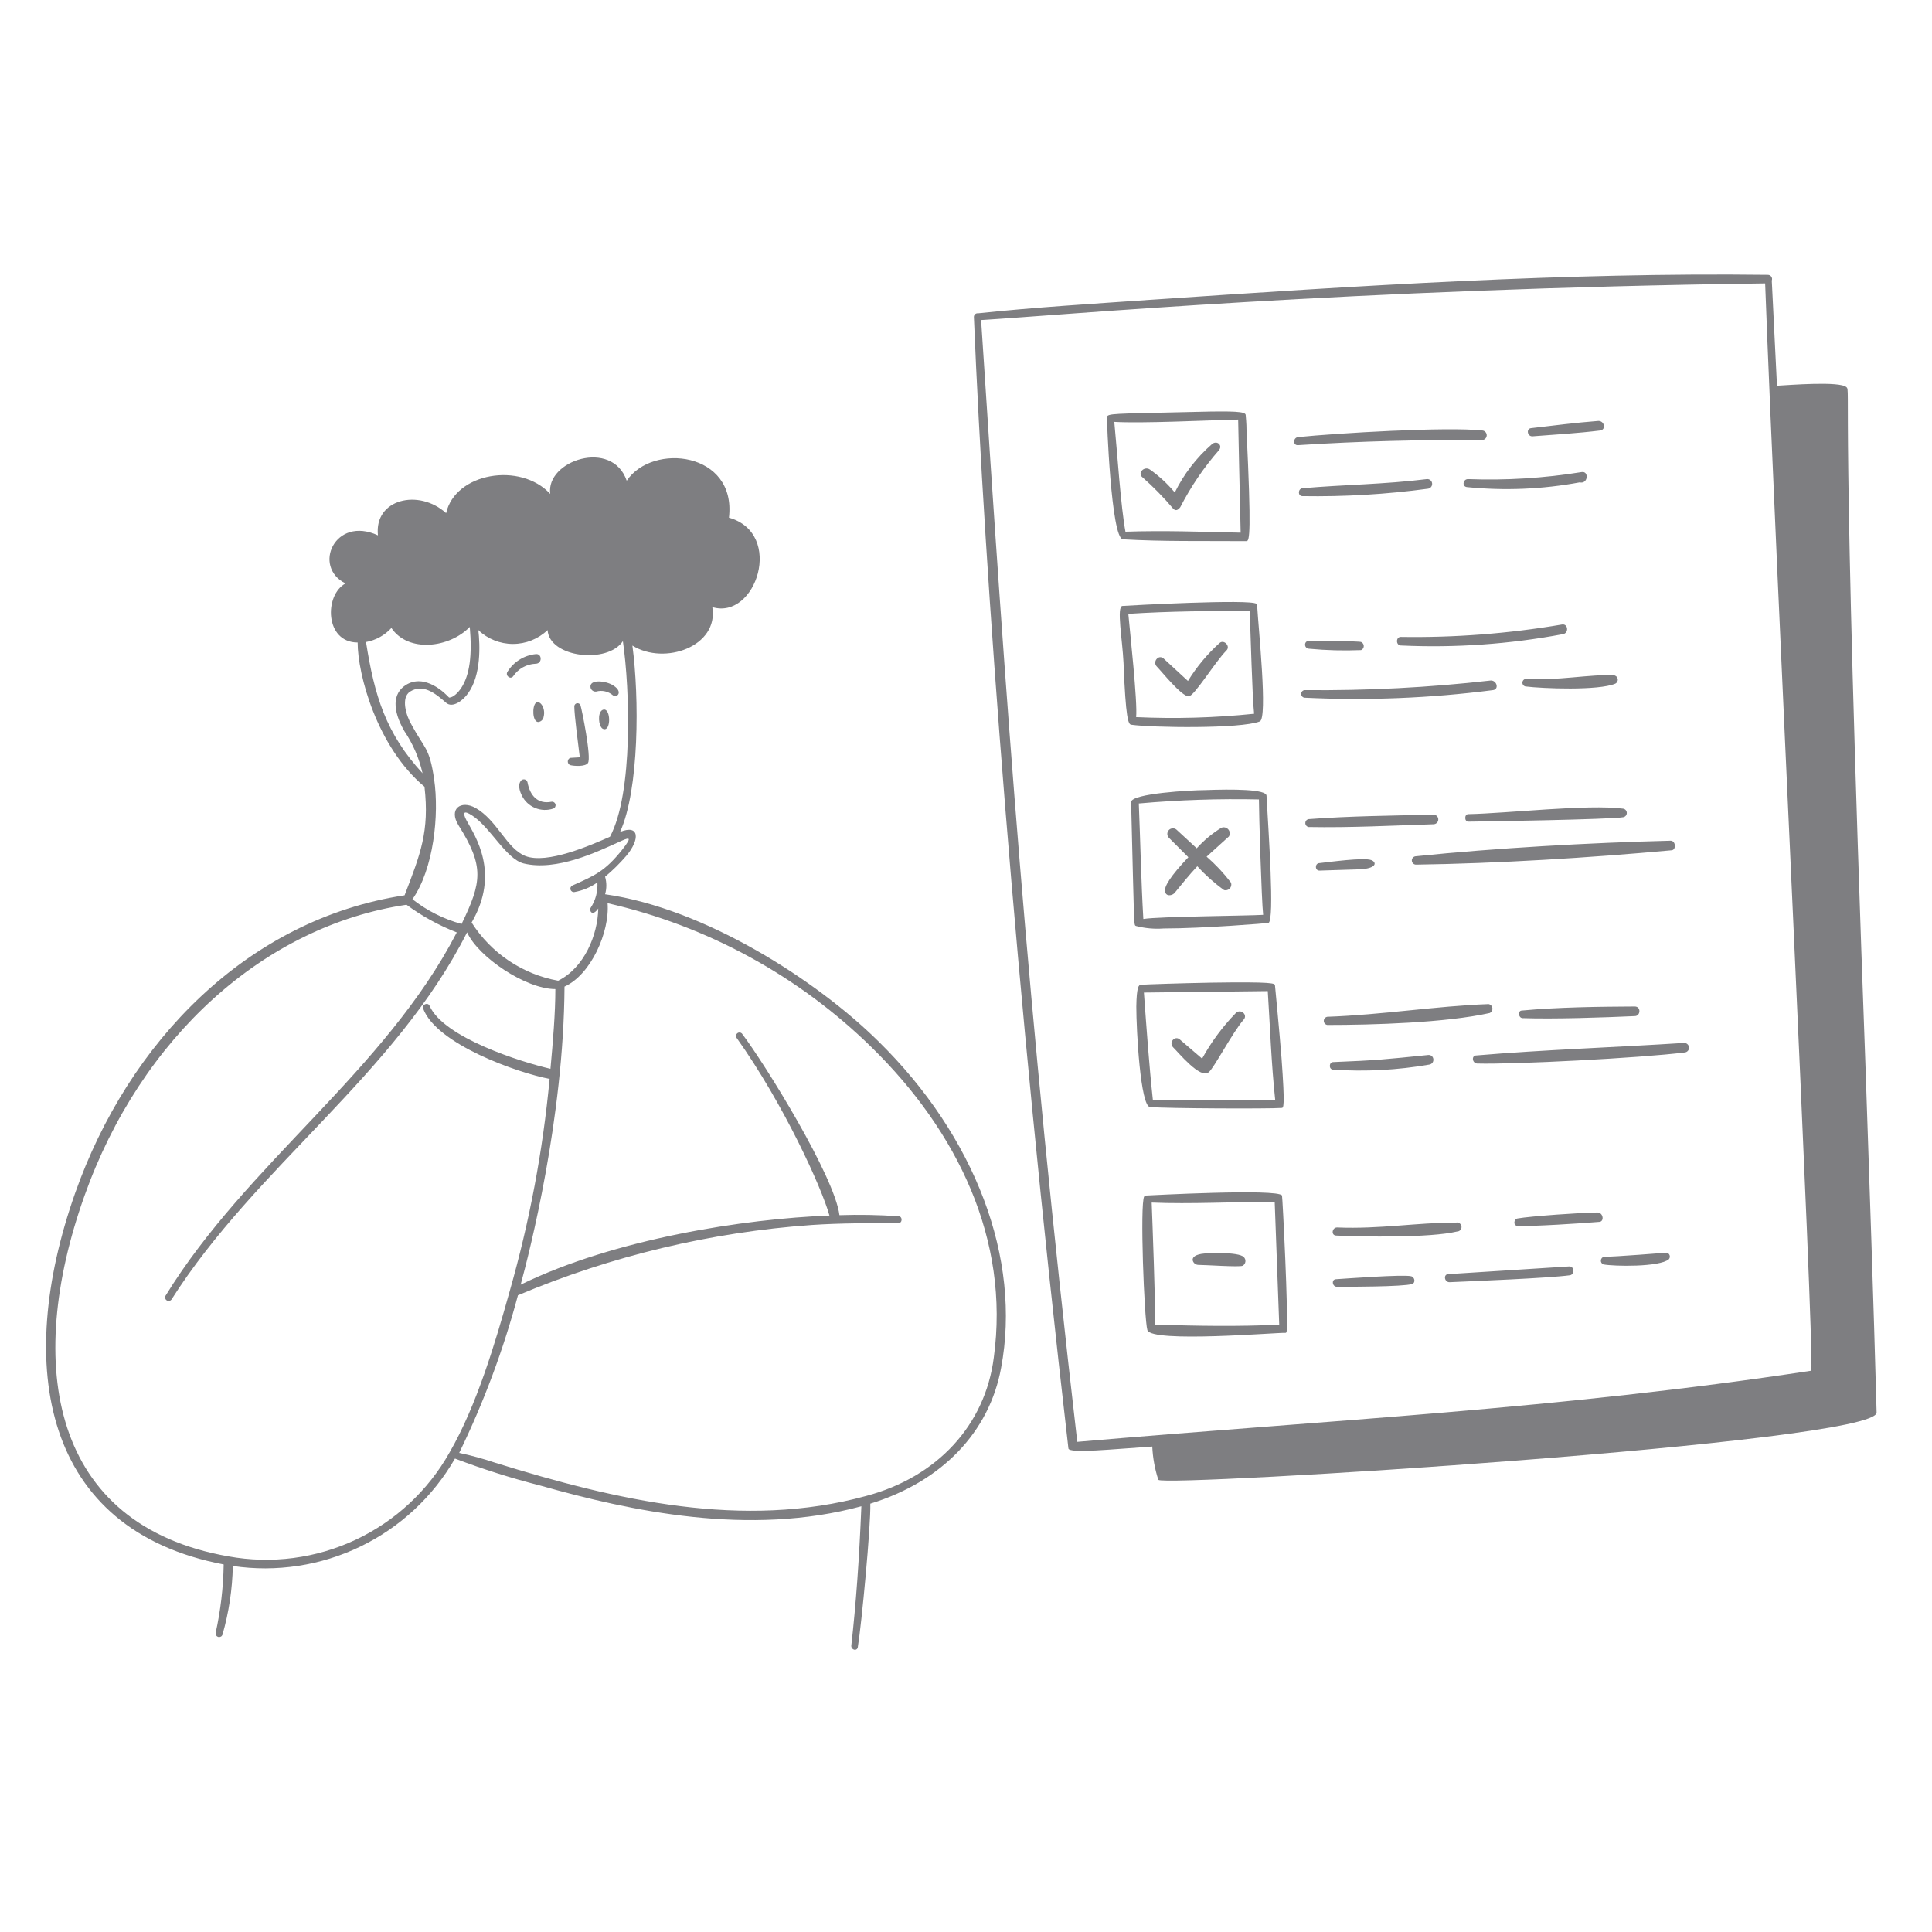 <svg width="154" height="154" viewBox="0 0 154 154" fill="none" xmlns="http://www.w3.org/2000/svg">
<path d="M117.037 64.896C116.715 64.896 116.715 65.494 117.037 65.494C117.804 65.494 128.482 65.317 129.379 65.141C129.46 65.129 129.535 65.088 129.589 65.025C129.643 64.963 129.672 64.883 129.672 64.8C129.672 64.718 129.643 64.638 129.589 64.575C129.535 64.513 129.46 64.471 129.379 64.459C126.565 64.091 120.134 64.835 117.037 64.896ZM121.315 80.549C120.962 80.549 121.023 81.139 121.361 81.154C123.859 81.239 127.754 81.109 130.306 80.993C130.774 80.993 130.827 80.227 130.306 80.227C127.447 80.242 124.181 80.281 121.315 80.549ZM121.644 54.111C121.57 54.114 121.499 54.144 121.445 54.195C121.392 54.247 121.358 54.316 121.352 54.39C121.345 54.464 121.366 54.538 121.41 54.598C121.454 54.658 121.518 54.7 121.59 54.716C122.963 54.885 127.416 55.061 128.758 54.494C128.826 54.46 128.882 54.404 128.916 54.336C128.951 54.267 128.962 54.19 128.948 54.114C128.934 54.039 128.896 53.97 128.84 53.918C128.783 53.866 128.711 53.834 128.635 53.827C126.857 53.72 124.005 54.287 121.644 54.111ZM112.89 68.92C119.36 68.828 126.688 68.376 133.219 67.778C133.625 67.778 133.587 67.012 133.165 67.012C126.742 67.173 119.237 67.594 112.852 68.253C112.763 68.258 112.681 68.299 112.622 68.365C112.563 68.431 112.532 68.518 112.538 68.606C112.543 68.695 112.583 68.777 112.649 68.836C112.715 68.895 112.802 68.925 112.89 68.92ZM122.165 34.778C123.967 34.64 125.768 34.533 127.531 34.318C128.037 34.265 127.907 33.552 127.409 33.552C125.615 33.69 123.821 33.92 122.043 34.127C121.629 34.173 121.744 34.809 122.165 34.778ZM111.648 50.768C111.265 50.768 111.25 51.42 111.648 51.451C115.982 51.653 120.324 51.349 124.588 50.546C125.071 50.462 124.994 49.695 124.503 49.78C120.258 50.504 115.955 50.835 111.648 50.768ZM125.914 38.45C126.581 38.611 126.68 37.522 126.067 37.63C123.075 38.115 120.043 38.302 117.014 38.189C116.608 38.189 116.516 38.78 116.93 38.826C119.927 39.127 122.952 39 125.914 38.45ZM109.31 68.56C108.712 68.33 105.953 68.713 105.179 68.798C104.803 68.798 104.788 69.403 105.179 69.396L108.314 69.296C109.763 69.242 109.755 68.736 109.31 68.56ZM112.476 101.729C111.832 101.575 107.256 101.92 106.505 101.966C106.106 101.966 106.183 102.58 106.581 102.572C107.394 102.572 111.848 102.572 112.553 102.35C112.867 102.242 112.76 101.79 112.476 101.729ZM106.497 98.486C108.651 98.586 113.986 98.678 116.14 98.164C116.191 98.164 116.24 98.153 116.286 98.132C116.332 98.111 116.373 98.081 116.406 98.044C116.44 98.006 116.465 97.962 116.481 97.914C116.496 97.866 116.501 97.816 116.496 97.765C116.49 97.715 116.475 97.667 116.449 97.624C116.424 97.58 116.39 97.542 116.349 97.513C116.309 97.483 116.262 97.462 116.213 97.452C116.164 97.441 116.113 97.441 116.064 97.451C112.913 97.451 109.993 97.98 106.589 97.842C106.183 97.827 106.075 98.463 106.497 98.486ZM113.933 84.857C114.393 84.773 114.354 84.09 113.871 84.09C110.468 84.435 109.755 84.52 106.267 84.658C105.93 84.658 105.892 85.24 106.267 85.263C108.829 85.433 111.403 85.297 113.933 84.857ZM118.655 80.035C114.485 80.189 110.154 80.894 105.8 81.047C105.722 81.059 105.651 81.099 105.6 81.158C105.548 81.218 105.52 81.294 105.52 81.373C105.52 81.452 105.548 81.528 105.6 81.588C105.651 81.647 105.722 81.687 105.8 81.699C109.41 81.699 115.22 81.53 118.739 80.748C118.812 80.716 118.873 80.66 118.913 80.591C118.953 80.521 118.969 80.44 118.96 80.361C118.95 80.281 118.916 80.206 118.861 80.148C118.806 80.089 118.734 80.05 118.655 80.035ZM132.859 99.851C132.797 99.851 128.589 100.196 127.869 100.173C127.8 100.185 127.738 100.219 127.69 100.269C127.643 100.32 127.613 100.385 127.605 100.453C127.598 100.522 127.612 100.592 127.647 100.652C127.682 100.712 127.736 100.759 127.8 100.786C128.658 100.947 132.276 101.008 133.02 100.38C133.057 100.338 133.083 100.288 133.095 100.234C133.108 100.179 133.106 100.123 133.089 100.069C133.073 100.016 133.043 99.968 133.003 99.93C132.963 99.891 132.913 99.864 132.859 99.851ZM134.216 83.132C128.903 83.477 122.97 83.676 117.681 84.129C117.267 84.129 117.344 84.75 117.742 84.773C120.602 84.857 130.774 84.336 134.285 83.891C134.335 83.887 134.383 83.873 134.428 83.85C134.473 83.827 134.512 83.796 134.545 83.757C134.577 83.718 134.601 83.674 134.615 83.626C134.63 83.578 134.635 83.527 134.629 83.477C134.62 83.377 134.571 83.284 134.493 83.22C134.416 83.155 134.316 83.124 134.216 83.132ZM114.262 65.701C114.364 65.701 114.461 65.66 114.533 65.589C114.605 65.517 114.646 65.419 114.646 65.317C114.646 65.216 114.605 65.118 114.533 65.046C114.461 64.975 114.364 64.934 114.262 64.934C110.958 65.019 107.624 65.042 104.297 65.294C104.226 65.31 104.162 65.35 104.116 65.407C104.07 65.465 104.045 65.536 104.045 65.609C104.045 65.682 104.07 65.753 104.116 65.81C104.162 65.867 104.226 65.907 104.297 65.923C107.639 65.984 110.958 65.808 114.262 65.701ZM127.332 96.646C126.167 96.646 121.966 96.945 120.97 97.122C120.648 97.175 120.602 97.704 120.97 97.72C122.05 97.773 126.228 97.505 127.439 97.398C127.907 97.413 127.807 96.646 127.332 96.646ZM125.094 100.947L115.458 101.56C115.021 101.56 115.128 102.227 115.558 102.204C117.428 102.12 123.446 101.882 125.132 101.652C125.508 101.606 125.515 100.947 125.094 100.947ZM118.195 34.318C115.366 33.996 106.489 34.533 103.477 34.84C103.063 34.878 103.032 35.522 103.477 35.483C108.429 35.161 113.25 35.054 118.202 35.069C118.289 35.051 118.366 35.003 118.422 34.934C118.477 34.865 118.506 34.779 118.506 34.691C118.505 34.602 118.473 34.517 118.417 34.449C118.36 34.381 118.281 34.335 118.195 34.318ZM119.015 55.007C119.498 54.938 119.321 54.241 118.839 54.241C113.905 54.803 108.941 55.059 103.975 55.007C103.903 55.019 103.838 55.056 103.79 55.111C103.743 55.167 103.717 55.237 103.717 55.31C103.717 55.383 103.743 55.454 103.79 55.509C103.838 55.565 103.903 55.602 103.975 55.613C108.996 55.855 114.029 55.652 119.015 55.007ZM113.81 38.956C113.86 38.951 113.909 38.936 113.954 38.913C113.999 38.889 114.038 38.856 114.07 38.817C114.102 38.778 114.126 38.733 114.141 38.684C114.155 38.636 114.16 38.585 114.155 38.534C114.15 38.484 114.135 38.435 114.112 38.39C114.088 38.346 114.055 38.306 114.016 38.274C113.977 38.242 113.932 38.218 113.883 38.203C113.835 38.189 113.784 38.184 113.733 38.189C110.353 38.611 107.149 38.626 103.814 38.918C103.462 38.956 103.423 39.531 103.814 39.546C107.156 39.6 110.498 39.403 113.81 38.956ZM104.312 51.09C103.929 51.09 103.921 51.696 104.358 51.711C105.734 51.841 107.117 51.877 108.498 51.819C108.56 51.791 108.613 51.746 108.65 51.688C108.687 51.631 108.707 51.565 108.707 51.497C108.707 51.428 108.687 51.362 108.65 51.305C108.613 51.248 108.56 51.203 108.498 51.175C108.36 51.098 105.018 51.09 104.312 51.09ZM94.746 55.506C95.191 55.506 96.839 52.777 97.766 51.842C98.103 51.504 97.552 50.937 97.207 51.259C96.229 52.141 95.382 53.158 94.692 54.279L92.753 52.493C92.354 52.125 91.841 52.754 92.209 53.129C92.577 53.505 94.179 55.506 94.746 55.506ZM89.503 42.988C92.646 43.172 95.911 43.111 99.361 43.134C99.606 43.134 99.751 42.451 99.361 34.311C99.361 33.72 99.307 33.283 99.299 33.122C99.301 33.099 99.298 33.075 99.29 33.052C99.282 33.03 99.27 33.009 99.253 32.992C99.031 32.755 97.582 32.77 94.324 32.854C88.844 32.984 88.238 32.946 88.238 33.26C88.215 33.322 88.56 42.896 89.503 42.988ZM89.717 42.421C89.334 40.374 89.058 36.051 88.82 33.628C91.051 33.759 96.133 33.506 98.694 33.444C98.694 33.444 98.832 40.259 98.893 42.459C95.888 42.39 92.753 42.275 89.687 42.382L89.717 42.421Z" fill="#7E7E81"/>
<path d="M100.418 57.506C101.062 57.253 100.311 50.109 100.204 48.231C100.198 48.192 100.179 48.157 100.15 48.131C99.69 47.733 89.963 48.262 89.472 48.3C88.981 48.338 89.472 51.006 89.556 52.823C89.733 57.345 89.939 57.736 90.169 57.767C91.841 58.005 98.885 58.104 100.418 57.506ZM89.939 48.929C93.259 48.714 96.624 48.699 99.613 48.683C99.69 50.477 99.813 55.529 99.966 56.893C96.842 57.216 93.698 57.306 90.56 57.161C90.691 56.019 90.055 50.224 89.939 48.929ZM96.179 68.284L97.958 66.674C98.009 66.587 98.032 66.485 98.023 66.383C98.013 66.282 97.972 66.186 97.905 66.11C97.838 66.033 97.748 65.98 97.649 65.957C97.549 65.935 97.446 65.944 97.352 65.984C96.624 66.433 95.963 66.983 95.39 67.617L93.795 66.145C93.709 66.065 93.594 66.022 93.476 66.027C93.358 66.031 93.247 66.082 93.167 66.168C93.086 66.255 93.044 66.369 93.048 66.487C93.052 66.605 93.103 66.716 93.19 66.797L94.723 68.33C93.343 69.786 92.737 70.699 92.875 71.112C93.013 71.526 93.512 71.343 93.642 71.159C94.178 70.499 94.784 69.748 95.436 69.05C96.082 69.756 96.798 70.393 97.574 70.952C97.654 70.972 97.739 70.971 97.818 70.948C97.897 70.925 97.969 70.881 98.026 70.82C98.082 70.76 98.121 70.686 98.139 70.605C98.157 70.524 98.152 70.44 98.126 70.361C97.549 69.605 96.897 68.909 96.179 68.284ZM96.585 35.422C95.361 36.493 94.361 37.795 93.642 39.255C93.064 38.563 92.4 37.95 91.664 37.43C91.212 37.116 90.629 37.714 91.074 38.051C91.948 38.824 92.766 39.659 93.519 40.55C93.719 40.757 93.91 40.65 94.079 40.428C94.914 38.801 95.943 37.282 97.145 35.905C97.513 35.499 96.984 35.046 96.585 35.422ZM96.34 85.47C96.739 85.194 98.257 82.266 99.138 81.269C99.483 80.886 98.885 80.357 98.494 80.763C97.445 81.844 96.545 83.061 95.819 84.382L94.033 82.848C93.642 82.519 93.121 83.109 93.527 83.5C93.933 83.891 95.681 86.037 96.34 85.47ZM102.189 95.297C101.898 94.722 91.411 95.297 91.312 95.297C91.289 95.3 91.267 95.308 91.248 95.322C91.229 95.335 91.214 95.353 91.204 95.374C90.852 95.941 91.204 105.163 91.457 106.021C91.756 107.064 101.921 106.198 102.427 106.244C102.442 106.247 102.458 106.247 102.473 106.243C102.488 106.24 102.502 106.233 102.515 106.224C102.527 106.214 102.537 106.202 102.545 106.189C102.552 106.175 102.556 106.159 102.557 106.144C102.718 104.971 102.227 95.374 102.189 95.297ZM91.802 95.857C94.868 95.987 98.494 95.795 101.606 95.788C101.652 97.068 101.928 104.58 101.967 105.592C98.563 105.745 95.704 105.692 92.078 105.592C92.117 104.312 91.848 97.022 91.802 95.88V95.857Z" fill="#7E7E81"/>
<path d="M95.504 100.824C96.049 100.824 98.831 101.016 99.054 100.893C99.112 100.86 99.162 100.813 99.2 100.757C99.238 100.702 99.262 100.638 99.271 100.571C99.28 100.504 99.273 100.436 99.251 100.372C99.23 100.309 99.193 100.251 99.146 100.203C98.739 99.774 96.171 99.866 95.742 99.95C95.16 100.057 95.052 100.28 95.068 100.448C95.088 100.551 95.142 100.643 95.221 100.712C95.3 100.78 95.4 100.819 95.504 100.824ZM96.539 78.326C94.025 78.372 91.38 78.464 90.944 78.494C90.775 78.494 90.599 78.64 90.576 80.234C90.576 82.143 90.905 88.191 91.672 88.245C93.205 88.36 101.131 88.391 102.15 88.314C102.311 88.314 102.442 88.314 102.15 84.328C101.99 82.273 101.629 78.54 101.629 78.54C101.599 78.387 101.583 78.249 96.539 78.326ZM101.054 79C101.238 81.86 101.338 84.788 101.645 87.662H91.894C91.595 84.895 91.396 82.044 91.181 79.115L101.054 79ZM92.753 74.01C95.865 74.01 101.07 73.588 101.116 73.566C101.606 73.313 101.116 66.391 100.955 63.432C100.955 62.903 98.249 62.895 96.003 62.98C95.022 62.98 90.146 63.24 90.162 63.938C90.422 74.202 90.361 73.704 90.553 73.811C91.27 73.998 92.013 74.065 92.753 74.01ZM91.135 73.244C90.959 70.223 90.897 67.019 90.775 64.045C93.958 63.762 97.154 63.655 100.349 63.723C100.349 64.773 100.556 71.757 100.686 72.922C99.552 72.998 92.323 73.052 91.158 73.251L91.135 73.244Z" fill="#7E7E81"/>
<path d="M148.711 85.355C146.703 30.723 147.546 31.183 147.178 30.861C146.657 30.37 142.632 30.692 141.643 30.746L141.229 22.368C141.249 22.317 141.256 22.263 141.251 22.209C141.245 22.155 141.226 22.103 141.196 22.058C141.166 22.013 141.125 21.976 141.078 21.949C141.03 21.923 140.977 21.909 140.923 21.908C124.825 21.708 108.26 22.774 91.649 23.901C87.172 24.215 82.519 24.491 77.966 24.974C77.923 24.967 77.88 24.97 77.838 24.982C77.797 24.994 77.759 25.015 77.727 25.044C77.694 25.072 77.669 25.108 77.652 25.147C77.635 25.187 77.627 25.23 77.629 25.273C78.472 45.74 80.925 78.824 85.164 115.457C85.21 115.879 88.705 115.511 91.848 115.304C91.889 116.206 92.052 117.098 92.331 117.956C92.791 118.539 149.654 115.013 149.585 112.591C149.339 103.492 149.01 94.278 148.711 85.355ZM144.403 109.256C124.243 112.322 106.114 113.181 85.869 114.929C81.86 80.196 80.212 56.372 78.204 25.511C84.428 25.143 107.448 23.027 140.7 22.59C141.528 44.874 144.61 106.803 144.38 109.256H144.403ZM48.178 56.556C47.657 56.556 47.664 57.568 47.91 57.951C47.938 58.007 47.982 58.054 48.036 58.085C48.091 58.116 48.153 58.131 48.216 58.127C48.684 58.074 48.661 56.609 48.178 56.556ZM45.441 60.986C45.771 61.071 46.66 61.124 46.867 60.818C47.158 60.389 46.369 56.495 46.269 56.218C46.249 56.162 46.209 56.115 46.157 56.085C46.105 56.056 46.044 56.045 45.985 56.056C45.926 56.068 45.873 56.099 45.835 56.146C45.797 56.192 45.777 56.251 45.779 56.31C45.779 57.008 46.093 59.377 46.215 60.365L45.449 60.411C45.393 60.435 45.345 60.475 45.311 60.526C45.277 60.576 45.259 60.636 45.258 60.697C45.257 60.757 45.274 60.817 45.306 60.869C45.339 60.92 45.386 60.961 45.441 60.986ZM47.526 55.122C47.753 55.06 47.992 55.054 48.221 55.105C48.451 55.156 48.665 55.262 48.845 55.414C49.144 55.682 49.719 55.168 48.898 54.647C48.308 54.248 46.928 54.111 47.074 54.816C47.098 54.914 47.157 55 47.241 55.056C47.325 55.113 47.426 55.137 47.526 55.122Z" fill="#7E7E81"/>
<path d="M70.001 82.986C65.073 78.126 56.204 72.416 48.231 71.281C48.364 70.826 48.364 70.342 48.231 69.886C48.838 69.379 49.402 68.822 49.918 68.223C51.014 66.935 50.991 65.678 49.427 66.314C50.96 62.926 50.96 55.582 50.408 51.458C52.976 53.06 57.307 51.52 56.779 48.392C60.266 49.442 62.535 42.513 58.105 41.263C58.725 36.02 52.011 35.261 49.956 38.319C48.799 34.939 43.479 36.717 43.862 39.37C41.463 36.794 36.281 37.691 35.56 40.903C33.391 38.933 29.811 39.768 30.126 42.673C26.691 41.079 24.875 45.188 27.542 46.506C25.833 47.426 25.887 51.213 28.508 51.213C28.508 53.742 30.041 59.538 33.836 62.711C34.242 66.26 33.514 68.077 32.249 71.365C19.739 73.266 10.241 83.025 5.979 95.129C1.119 108.926 3.427 121.958 17.83 124.702C17.8 126.543 17.584 128.377 17.186 130.175C17.179 130.243 17.197 130.311 17.235 130.367C17.274 130.423 17.332 130.463 17.398 130.48C17.465 130.497 17.535 130.489 17.596 130.458C17.657 130.428 17.704 130.376 17.73 130.313C18.244 128.527 18.522 126.682 18.558 124.825C22.028 125.34 25.573 124.799 28.732 123.272C31.89 121.745 34.515 119.302 36.266 116.262C38.485 117.105 40.749 117.822 43.05 118.409C50.286 120.455 59.722 122.487 68.66 120.064C68.484 124.349 68.238 127.784 67.855 131.195C67.855 131.532 68.323 131.632 68.376 131.294C68.675 129.501 69.419 121.628 69.373 119.857C75.061 118.11 78.863 114.162 79.798 109.034C81.431 100.341 77.751 90.583 70.001 82.986ZM37.446 49.971C37.645 52.209 37.446 53.804 36.764 54.839C36.511 55.214 36.128 55.605 35.798 55.605C35.545 55.329 33.889 53.612 32.326 54.616C31.306 55.283 31.26 56.579 32.226 58.265C32.916 59.289 33.41 60.433 33.682 61.638C30.747 58.449 29.85 55.459 29.175 51.175C29.954 51.034 30.666 50.641 31.199 50.055C32.54 52.048 35.821 51.65 37.446 49.971ZM32.694 55.122C33.728 54.486 34.687 55.253 35.56 56.019C36.074 56.471 36.917 55.835 37.316 55.253C38.358 53.812 38.266 51.42 38.128 50.224C38.872 50.933 39.861 51.328 40.888 51.328C41.915 51.328 42.904 50.933 43.648 50.224C43.801 52.432 48.431 52.938 49.65 51.105C50.209 54.938 50.477 63.225 48.622 66.697C47.089 67.372 43.602 68.912 41.869 68.23C40.382 67.64 39.631 65.371 37.898 64.397C36.733 63.754 35.737 64.482 36.549 65.785C38.604 69.05 38.42 70.292 36.794 73.65C35.37 73.262 34.038 72.592 32.877 71.68C34.564 69.265 35.024 64.957 34.602 62.09C34.227 59.538 33.836 59.691 32.824 57.805C32.356 57.031 31.942 55.597 32.694 55.122ZM45.625 70.584C45.564 70.612 45.515 70.662 45.488 70.724C45.461 70.785 45.458 70.855 45.479 70.919C45.499 70.983 45.543 71.037 45.601 71.072C45.659 71.106 45.728 71.118 45.794 71.105C46.451 70.987 47.074 70.726 47.618 70.338C47.662 71.053 47.474 71.763 47.082 72.362C46.944 72.554 47.189 73.129 47.687 72.416C47.649 74.531 46.568 77.145 44.491 78.172C43.083 77.918 41.743 77.374 40.556 76.576C39.368 75.778 38.359 74.742 37.592 73.535C39.891 69.595 37.868 66.636 37.193 65.409C36.818 64.704 37.009 64.597 37.622 64.995C39.071 65.915 40.344 68.483 41.746 68.828C44.391 69.464 47.649 67.87 49.243 67.157C50.071 66.781 50.554 66.528 49.558 67.778C48.224 69.426 47.465 69.771 45.625 70.584ZM13.185 103.3C13.157 103.362 13.153 103.432 13.173 103.498C13.192 103.563 13.235 103.619 13.293 103.655C13.351 103.692 13.42 103.706 13.487 103.696C13.554 103.685 13.616 103.651 13.66 103.599C20.383 93.005 31.505 85.654 37.231 74.317C38.121 76.294 41.923 78.839 44.268 78.839C44.268 80.748 44.077 83.017 43.877 85.194C41.578 84.665 35.361 82.718 34.242 80.173C34.112 79.859 33.606 80.073 33.728 80.388C34.779 83.232 41.264 85.516 43.809 85.999C43.271 91.727 42.206 97.392 40.627 102.924C39.47 107.064 37.983 112.069 35.836 115.772C34.125 118.816 31.507 121.25 28.347 122.735C25.186 124.221 21.641 124.683 18.206 124.058C4.055 121.574 1.924 108.811 6.73 95.328C11.222 82.695 21.057 73.803 32.402 72.117C33.635 73.026 34.983 73.768 36.411 74.324C30.662 85.416 19.701 92.698 13.185 103.3ZM41.286 103.246C48.735 100.107 56.649 98.214 64.712 97.643C67.012 97.49 69.312 97.497 71.611 97.497C71.948 97.497 71.956 96.945 71.611 96.945C70.047 96.837 68.479 96.809 66.912 96.861C66.537 93.795 61.01 84.849 59.132 82.373C59.084 82.328 59.021 82.301 58.955 82.298C58.889 82.295 58.824 82.316 58.772 82.357C58.72 82.397 58.684 82.456 58.671 82.521C58.659 82.586 58.67 82.653 58.703 82.71C62.466 87.984 65.51 94.699 66.115 96.892C59.377 97.144 48.983 98.739 41.501 102.403C42.206 99.82 44.935 89.165 44.997 78.64C47.105 77.697 48.607 74.286 48.431 71.994C56.379 73.804 63.668 77.785 69.488 83.492C76.318 90.184 80.503 98.823 79.215 108.214C78.533 113.579 74.723 117.734 69.036 119.244C59.231 121.927 49.144 119.597 39.462 116.592C38.525 116.276 37.57 116.015 36.603 115.81C38.562 111.781 40.13 107.574 41.286 103.246Z" fill="#7E7E81"/>
<path d="M40.911 53.896C41.109 53.603 41.373 53.361 41.682 53.189C41.991 53.017 42.336 52.921 42.689 52.907C43.249 52.907 43.218 52.064 42.689 52.14C42.234 52.188 41.796 52.34 41.408 52.583C41.02 52.826 40.693 53.154 40.451 53.543C40.252 53.858 40.696 54.202 40.911 53.896ZM42.72 56.019C42.406 56.272 42.429 57.552 42.904 57.552C43.013 57.541 43.114 57.493 43.192 57.416C43.27 57.34 43.32 57.239 43.333 57.131C43.51 56.464 43.057 55.782 42.72 56.019ZM42.045 62.351C42.031 62.291 41.999 62.237 41.952 62.196C41.906 62.155 41.849 62.13 41.787 62.123C41.726 62.117 41.664 62.129 41.61 62.159C41.556 62.188 41.513 62.234 41.486 62.289C41.409 62.397 41.264 62.727 41.586 63.393C41.804 63.847 42.181 64.206 42.646 64.4C43.111 64.595 43.63 64.614 44.108 64.451C44.172 64.426 44.225 64.377 44.256 64.315C44.287 64.253 44.295 64.181 44.277 64.114C44.259 64.047 44.217 63.989 44.159 63.951C44.101 63.913 44.031 63.897 43.962 63.907C42.873 64.122 42.245 63.432 42.045 62.351Z" fill="#7E7E81"/>
</svg>
